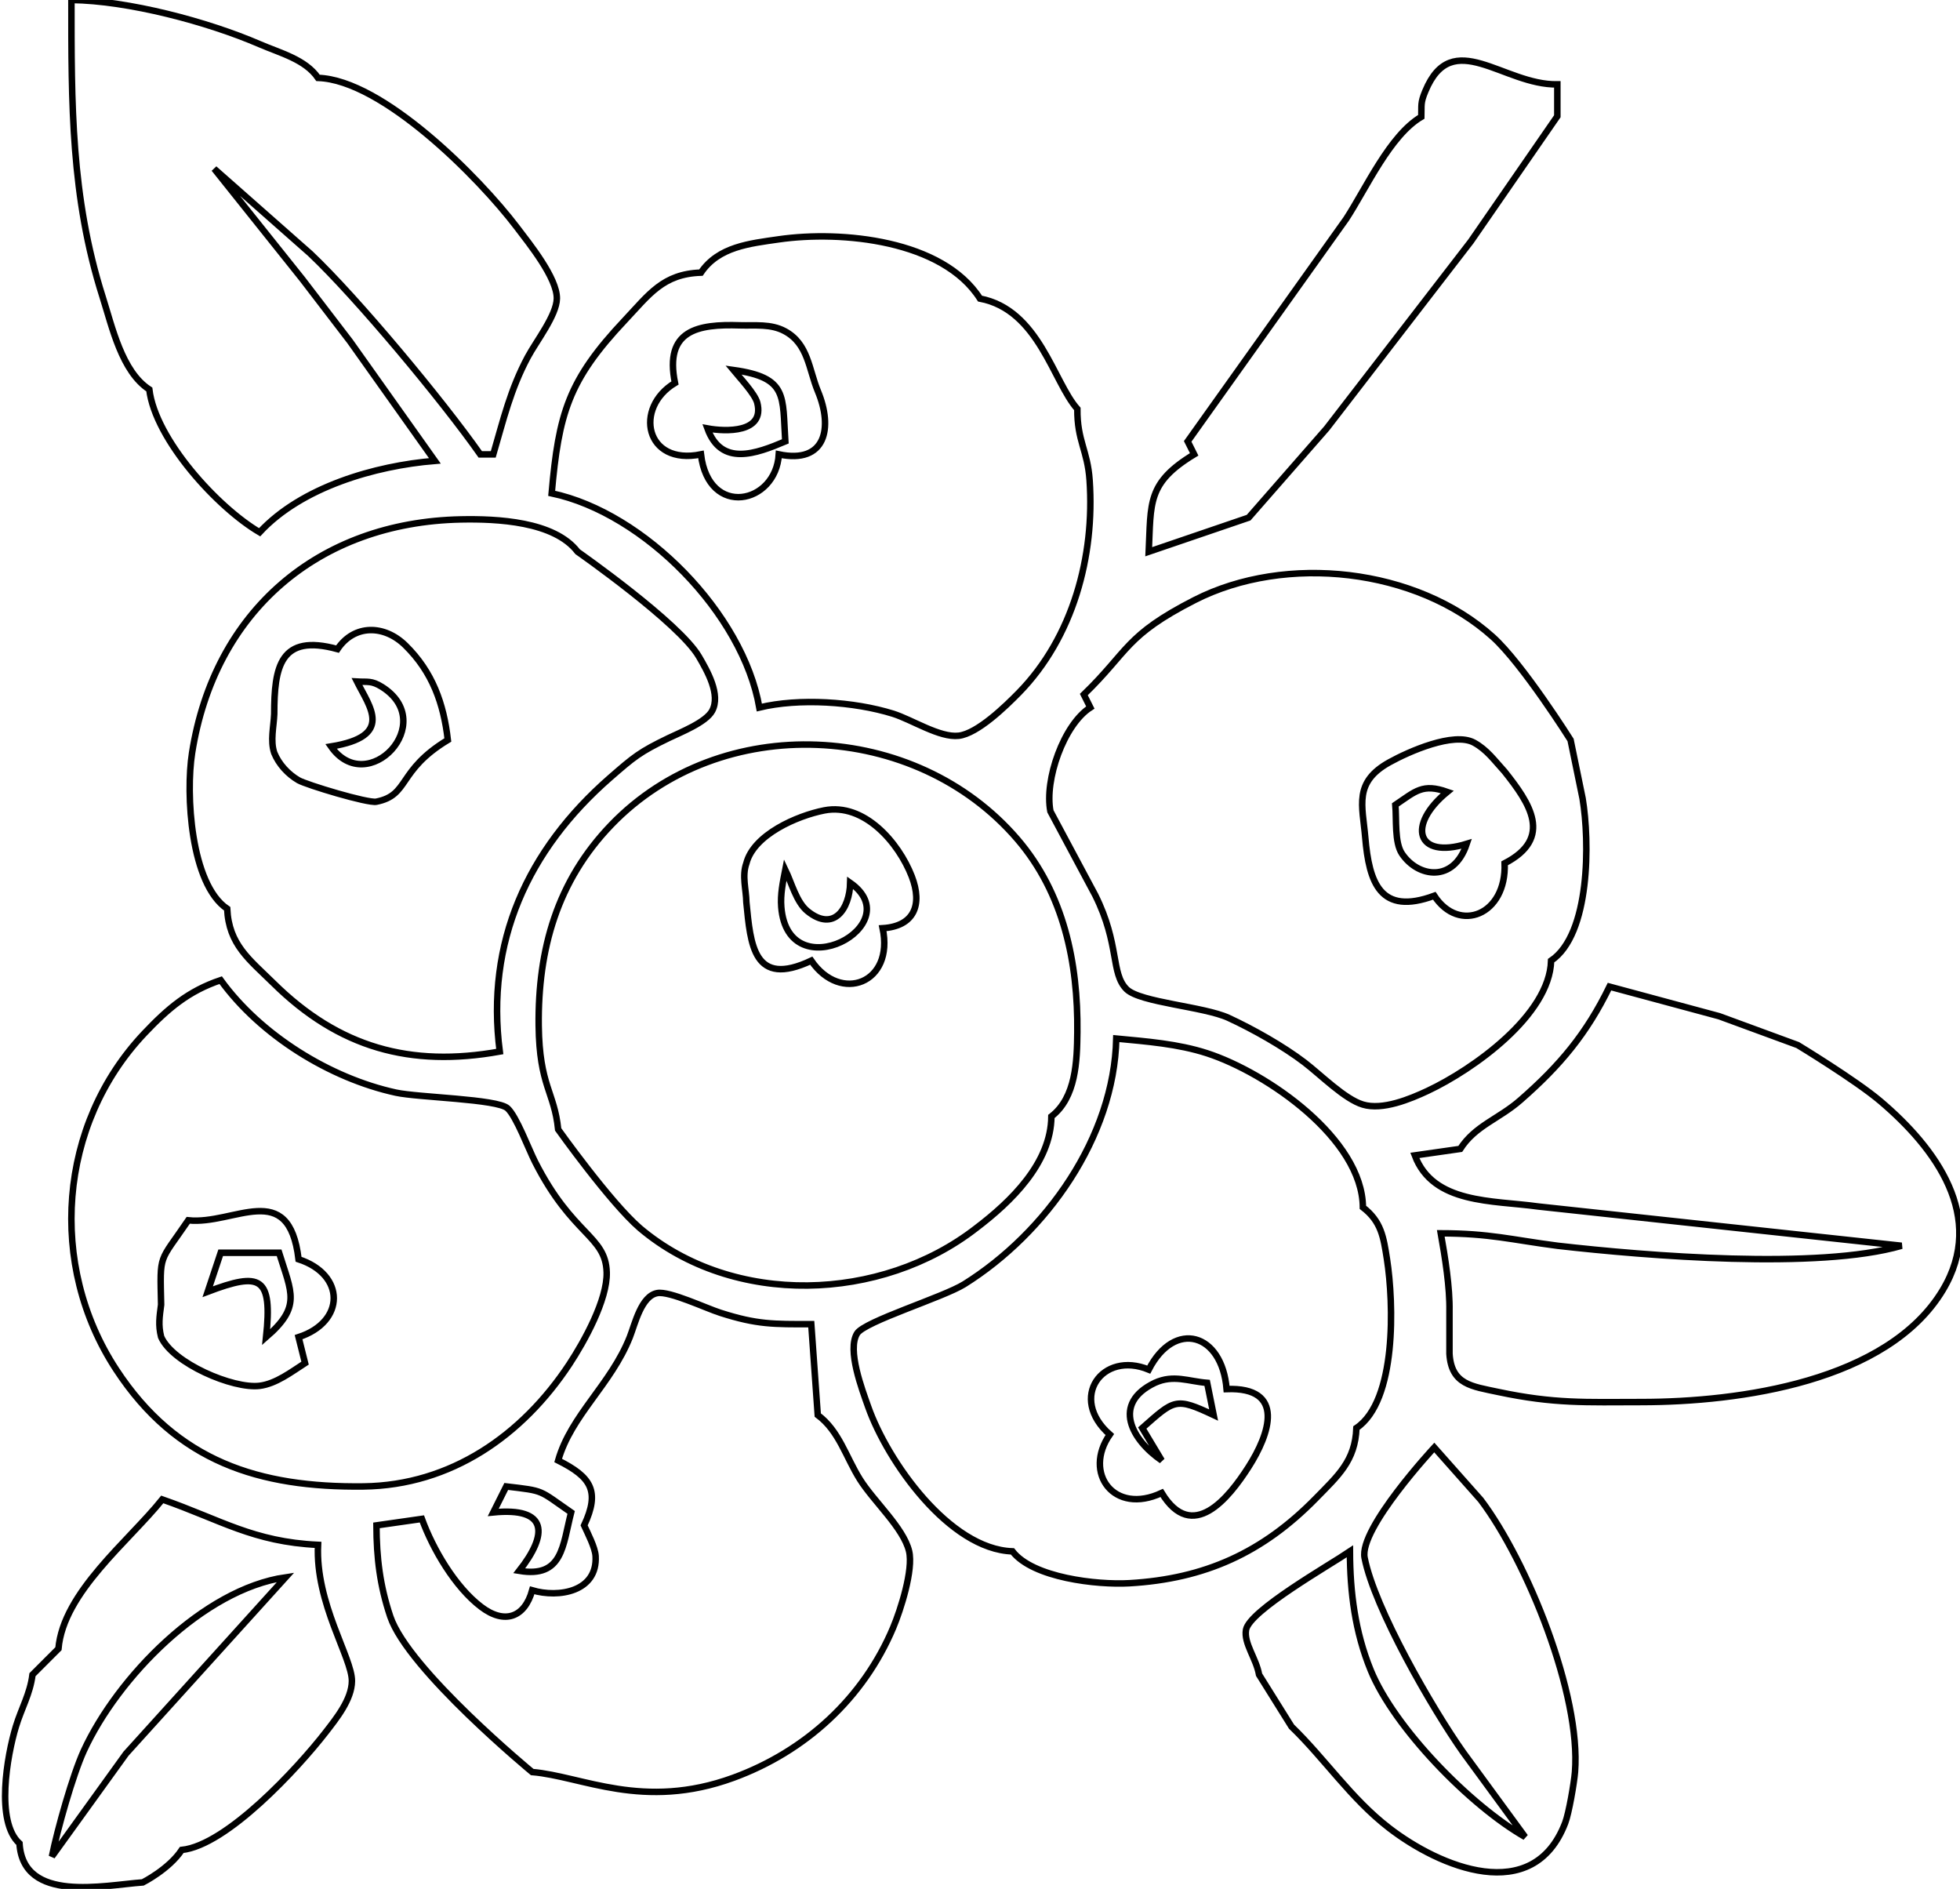 <?xml version="1.0" encoding="UTF-8" standalone="no"?>
<!DOCTYPE svg PUBLIC "-//W3C//DTD SVG 20010904//EN"
              "http://www.w3.org/TR/2001/REC-SVG-20010904/DTD/svg10.dtd">

<svg xmlns="http://www.w3.org/2000/svg"
     width="2.359in" height="2.273in"
     viewBox="0 0 302 291">
  <path id="Blueberry"
        fill="none" stroke="black" stroke-width="1"
        d="M 11.00,0.00
           C 19.74,0.09 31.98,3.34 39.99,6.80
             43.14,8.17 47.03,9.13 49.00,12.00
             58.94,12.32 73.81,27.34 79.63,35.00
             81.54,37.52 85.85,42.83 85.80,46.00
             85.75,48.58 82.63,52.56 81.32,55.00
             78.64,60.01 77.57,64.64 76.00,70.00
             76.00,70.00 74.00,70.00 74.00,70.00
             68.18,61.71 54.98,45.85 47.82,39.08
             47.82,39.08 33.00,26.00 33.00,26.00
             33.00,26.00 46.58,43.00 46.58,43.00
             46.58,43.00 53.92,52.58 53.92,52.58
             53.92,52.58 67.00,71.00 67.00,71.00
             57.78,71.75 46.43,75.05 40.00,82.00
             33.52,78.20 23.92,67.71 23.00,60.00
             18.77,57.25 17.29,50.41 15.80,45.72
             10.92,30.35 11.00,15.87 11.00,0.00 Z
           M 219.00,18.00
           C 219.06,16.15 218.84,15.90 219.63,14.02
             223.77,4.05 231.61,13.13 239.96,13.00
             239.96,13.00 239.96,17.91 239.96,17.91
             239.96,17.91 226.63,37.20 226.63,37.20
             226.63,37.20 204.42,66.00 204.42,66.00
             204.42,66.00 192.39,79.75 192.39,79.75
             192.39,79.75 177.00,85.00 177.00,85.00
             177.36,77.47 176.72,74.41 184.00,70.00
             184.00,70.00 183.00,68.00 183.00,68.00
             183.00,68.00 207.43,33.72 207.43,33.72
             210.53,28.96 214.17,20.84 219.00,18.00 Z
           M 108.00,42.00
           C 110.70,38.00 115.49,37.52 120.00,36.87
             129.69,35.48 145.25,36.98 151.00,46.00
             160.07,47.72 162.31,58.87 166.00,63.00
             165.97,67.97 167.57,69.33 167.89,73.99
             168.70,85.68 165.33,98.19 157.00,106.71
             154.98,108.77 150.63,113.02 147.71,113.35
             144.79,113.68 140.52,110.87 137.59,109.95
             131.59,108.08 123.10,107.52 117.00,109.00
             114.49,94.57 99.30,79.02 85.00,76.00
             86.09,63.73 87.54,58.60 96.27,49.34
             100.03,45.35 102.15,42.20 108.00,42.00 Z
           M 120.00,70.00
           C 127.27,71.52 128.36,65.88 126.02,60.27
             124.62,56.90 124.54,52.97 120.94,51.03
             118.79,49.86 116.35,50.19 114.00,50.12
             107.51,49.91 102.34,50.84 104.00,59.00
             97.65,62.81 99.41,71.76 108.00,70.00
             109.18,79.86 119.55,77.67 120.00,70.00 Z
           M 113.00,57.00
           C 121.44,58.18 120.54,61.02 121.00,68.00
             116.47,69.91 111.14,71.91 109.00,66.00
             111.76,66.51 117.87,66.74 116.68,62.05
             116.33,60.68 113.97,58.18 113.00,57.00 Z
           M 35.00,140.00
           C 29.36,136.20 28.60,122.29 29.59,116.00
             33.02,94.19 49.03,80.47 71.01,80.02
             76.55,79.91 85.40,80.30 89.00,85.00
             89.00,85.00 104.68,95.96 107.70,101.17
             108.97,103.35 111.09,107.03 109.72,109.53
             108.75,111.30 104.85,112.82 103.01,113.71
             98.58,115.85 97.73,116.56 94.00,119.81
             81.25,130.94 74.83,145.17 77.00,162.00
             63.24,164.47 52.22,161.42 42.13,151.47
             38.40,147.80 35.26,145.54 35.00,140.00 Z
           M 167.00,107.00
           C 173.95,100.27 173.35,97.92 184.08,92.44
             198.11,85.28 218.23,87.52 230.00,98.11
             234.61,102.26 242.00,114.00 242.00,114.00
             242.00,114.00 243.85,123.01 243.85,123.01
             244.95,129.60 245.05,143.92 239.00,148.00
             238.77,156.39 227.00,164.75 219.99,168.05
             217.24,169.34 213.03,171.08 210.00,170.17
             207.19,169.33 203.48,165.57 201.00,163.68
             197.76,161.20 193.01,158.52 189.29,156.81
             185.49,155.06 175.67,154.45 173.59,152.40
             171.12,149.95 172.55,145.51 168.76,137.91
             168.76,137.91 161.85,124.99 161.85,124.99
             160.91,120.14 163.90,111.64 168.00,109.00
             168.00,109.00 167.00,107.00 167.00,107.00 Z
           M 69.00,114.00
           C 68.36,108.41 66.64,103.52 62.46,99.42
             59.21,96.23 54.58,96.15 52.00,100.00
             43.15,97.56 42.25,102.75 42.25,110.00
             42.17,111.98 41.62,114.10 42.25,115.99
             42.97,117.75 44.37,119.26 45.98,120.20
             47.25,120.93 56.68,123.77 57.98,123.51
             63.14,122.49 61.18,118.73 69.00,114.00 Z
           M 55.00,105.00
           C 56.66,105.10 57.23,104.81 58.86,105.83
             67.66,111.38 56.59,123.01 51.00,115.00
             60.74,113.42 56.97,108.94 55.00,105.00 Z
           M 231.84,133.00
           C 239.39,129.11 235.69,123.71 231.84,118.87
             230.28,117.17 229.12,115.50 227.12,114.41
             223.99,112.71 217.06,115.79 214.10,117.43
             208.54,120.51 209.94,124.09 210.36,129.00
             210.96,135.98 212.66,141.08 221.00,138.00
             224.81,143.84 232.14,140.97 231.84,133.00 Z
           M 86.00,174.00
           C 85.41,168.18 83.11,167.33 83.00,158.00
             82.87,146.26 85.83,135.76 94.17,127.09
             111.08,109.51 141.06,111.00 156.76,129.29
             163.93,137.64 166.11,148.33 166.00,159.00
             165.95,163.49 165.79,169.07 162.00,172.00
             161.94,179.19 155.78,185.13 150.42,189.20
             135.80,200.57 113.03,201.42 98.59,189.20
             94.00,185.24 86.00,174.00 86.00,174.00 Z
           M 215.00,124.00
           C 218.14,121.88 219.20,120.66 223.00,122.00
             216.75,127.12 218.25,132.40 226.00,130.00
             223.99,136.05 218.48,135.18 216.03,131.53
             214.85,129.79 215.20,126.22 215.00,124.00 Z
           M 136.00,143.00
           C 140.84,142.70 142.19,139.42 140.48,135.00
             138.46,129.80 133.15,123.64 127.00,124.85
             122.83,125.67 116.13,128.58 115.00,133.00
             114.30,134.97 114.97,137.02 115.00,139.00
             115.65,145.50 116.07,152.21 125.00,148.00
             129.53,154.62 137.80,151.47 136.00,143.00 Z
           M 121.00,134.00
           C 121.96,135.99 122.71,138.99 124.43,140.38
             128.48,143.65 130.91,140.00 131.00,136.00
             140.29,142.51 121.42,152.60 120.38,139.74
             120.22,137.80 120.63,135.89 121.00,134.00 Z
           M 34.00,151.00
           C 40.11,159.45 50.80,166.11 61.00,168.33
             64.43,169.08 76.64,169.30 78.21,170.75
             79.58,172.01 81.43,177.00 82.44,178.99
             88.24,190.41 93.31,190.33 93.48,196.01
             93.60,200.23 90.02,206.68 87.72,210.17
             80.48,221.13 69.50,228.83 56.00,229.00
             39.96,229.19 27.21,225.20 17.90,211.00
             7.34,194.90 8.97,173.23 22.24,159.20
             25.85,155.39 28.99,152.69 34.00,151.00 Z
           M 248.00,152.00
           C 248.00,152.00 264.91,156.56 264.91,156.56
             264.91,156.56 277.00,161.00 277.00,161.00
             277.00,161.00 285.89,166.39 289.72,169.63
             298.26,176.86 306.12,187.49 299.35,198.75
             290.86,212.87 267.96,215.98 253.00,216.00
             244.25,216.01 239.52,216.28 230.83,214.44
             226.82,213.58 223.63,213.32 223.34,208.56
             223.34,208.56 223.34,202.00 223.34,202.00
             223.41,198.33 222.65,193.64 222.00,190.00
             229.60,190.02 232.83,190.99 240.00,191.92
             253.66,193.48 280.16,195.65 293.00,191.92
             293.00,191.92 237.00,185.87 237.00,185.87
             229.99,184.89 220.83,185.52 218.00,178.00
             218.00,178.00 225.00,177.00 225.00,177.00
             227.31,173.40 230.94,172.40 234.28,169.47
             240.37,164.15 244.46,159.27 248.00,152.00 Z
           M 172.00,160.00
           C 176.68,160.45 181.49,160.80 186.01,162.27
             195.21,165.27 209.92,175.45 210.00,186.00
             212.82,188.18 213.17,190.54 213.71,194.00
             214.76,200.77 215.22,215.81 209.00,220.00
             208.82,225.06 206.16,227.35 202.72,230.87
             194.56,239.19 185.66,243.24 174.00,243.91
             169.01,244.19 159.16,243.08 156.00,239.00
             146.27,238.67 136.74,225.14 133.77,216.73
             132.82,214.04 130.50,207.98 132.06,205.43
             133.20,203.57 145.33,199.87 148.58,197.84
             161.19,189.95 171.66,175.21 172.00,160.00 Z
           M 46.00,194.00
           C 44.52,181.51 36.10,188.76 29.00,188.00
             24.45,194.68 24.65,192.94 24.82,201.00
             24.58,202.87 24.36,204.11 24.82,205.96
             26.58,210.01 35.91,214.00 39.99,213.50
             42.52,213.19 44.90,211.35 47.00,210.00
             47.00,210.00 46.00,206.00 46.00,206.00
             53.23,203.65 53.23,196.35 46.00,194.00 Z
           M 34.00,193.00
           C 34.00,193.00 43.00,193.00 43.00,193.00
             44.93,199.20 46.45,201.29 41.00,206.00
             41.99,196.66 40.18,195.90 32.00,199.00
             32.00,199.00 34.00,193.00 34.00,193.00 Z
           M 86.00,225.00
           C 87.99,218.02 94.14,213.30 97.04,205.99
             97.84,203.96 98.80,199.65 101.28,199.21
             103.17,198.87 108.79,201.55 111.00,202.25
             116.70,204.08 119.19,204.00 125.00,204.00
             125.00,204.00 126.00,218.00 126.00,218.00
             129.29,220.45 130.33,224.45 132.50,227.91
             134.65,231.33 139.20,235.37 140.07,238.96
             140.76,241.82 138.77,248.02 137.62,250.75
             133.03,261.65 124.09,269.82 113.00,273.88
             99.07,278.97 89.68,273.64 82.00,273.00
             82.00,273.00 62.90,257.25 60.13,249.04
             58.53,244.27 58.02,239.99 58.00,235.00
             58.00,235.00 65.00,234.00 65.00,234.00
             66.70,238.66 70.11,244.50 74.13,247.55
             77.74,250.30 80.84,249.19 82.00,245.00
             86.11,246.21 92.09,245.20 91.77,239.72
             91.69,238.40 90.56,236.23 90.00,235.00
             92.48,229.70 91.08,227.55 86.00,225.00 Z
           M 189.00,214.00
           C 188.30,205.37 180.99,203.25 177.00,211.00
             169.86,208.05 164.58,215.35 171.00,221.00
             166.88,226.88 171.60,233.47 179.00,230.00
             183.72,237.77 189.31,230.80 192.38,226.00
             195.60,220.97 198.18,213.66 189.00,214.00 Z
           M 179.00,225.00
           C 174.39,221.84 171.26,216.24 177.94,213.04
             180.84,211.72 183.09,212.81 186.00,213.04
             186.00,213.04 187.00,218.00 187.00,218.00
             181.12,215.24 180.99,215.60 176.00,220.00
             176.00,220.00 179.00,225.00 179.00,225.00 Z
           M 221.00,223.00
           C 221.00,223.00 228.16,231.07 228.16,231.07
             235.31,240.53 243.63,261.08 242.68,273.00
             242.54,274.67 241.75,279.32 241.17,280.83
             236.25,293.72 221.80,287.63 214.00,281.59
             208.16,277.08 204.19,271.02 199.00,266.00
             199.00,266.00 194.00,258.00 194.00,258.00
             193.57,255.51 191.63,253.17 191.99,251.09
             192.49,248.15 204.81,241.16 208.00,239.00
             208.02,245.33 208.79,251.38 211.19,257.28
             214.81,266.17 226.57,278.20 235.00,283.00
             235.00,283.00 225.46,269.97 225.46,269.97
             220.71,263.26 211.78,247.79 210.26,239.99
             209.38,235.49 221.00,223.00 221.00,223.00 Z
           M 78.00,229.00
           C 84.00,229.71 82.92,229.49 88.00,233.00
             86.68,238.13 86.72,243.13 80.00,242.00
             84.46,236.33 84.46,232.16 76.00,233.00
             76.00,233.00 78.00,229.00 78.00,229.00 Z
           M 25.00,231.00
           C 34.01,234.14 38.97,237.53 49.00,238.00
             48.57,247.04 54.26,255.40 54.22,258.99
             54.19,261.83 51.82,264.75 50.14,266.92
             45.90,272.38 34.93,284.29 28.00,285.00
             26.05,287.96 22.00,290.00 22.00,290.00
             15.99,290.43 3.57,293.24 3.00,284.00
             -0.73,280.66 1.09,270.44 2.44,266.00
             3.30,263.17 4.63,260.97 5.00,258.00
             5.00,258.00 9.00,254.00 9.00,254.00
             9.75,245.30 19.81,237.47 25.00,231.00 Z
           M 44.00,243.00
           C 31.30,244.84 18.08,258.47 12.91,269.72
             11.20,273.45 8.83,281.87 8.00,286.00
             8.00,286.00 19.41,270.17 19.41,270.17
             19.41,270.17 44.00,243.00 44.00,243.00 Z" />
</svg>
